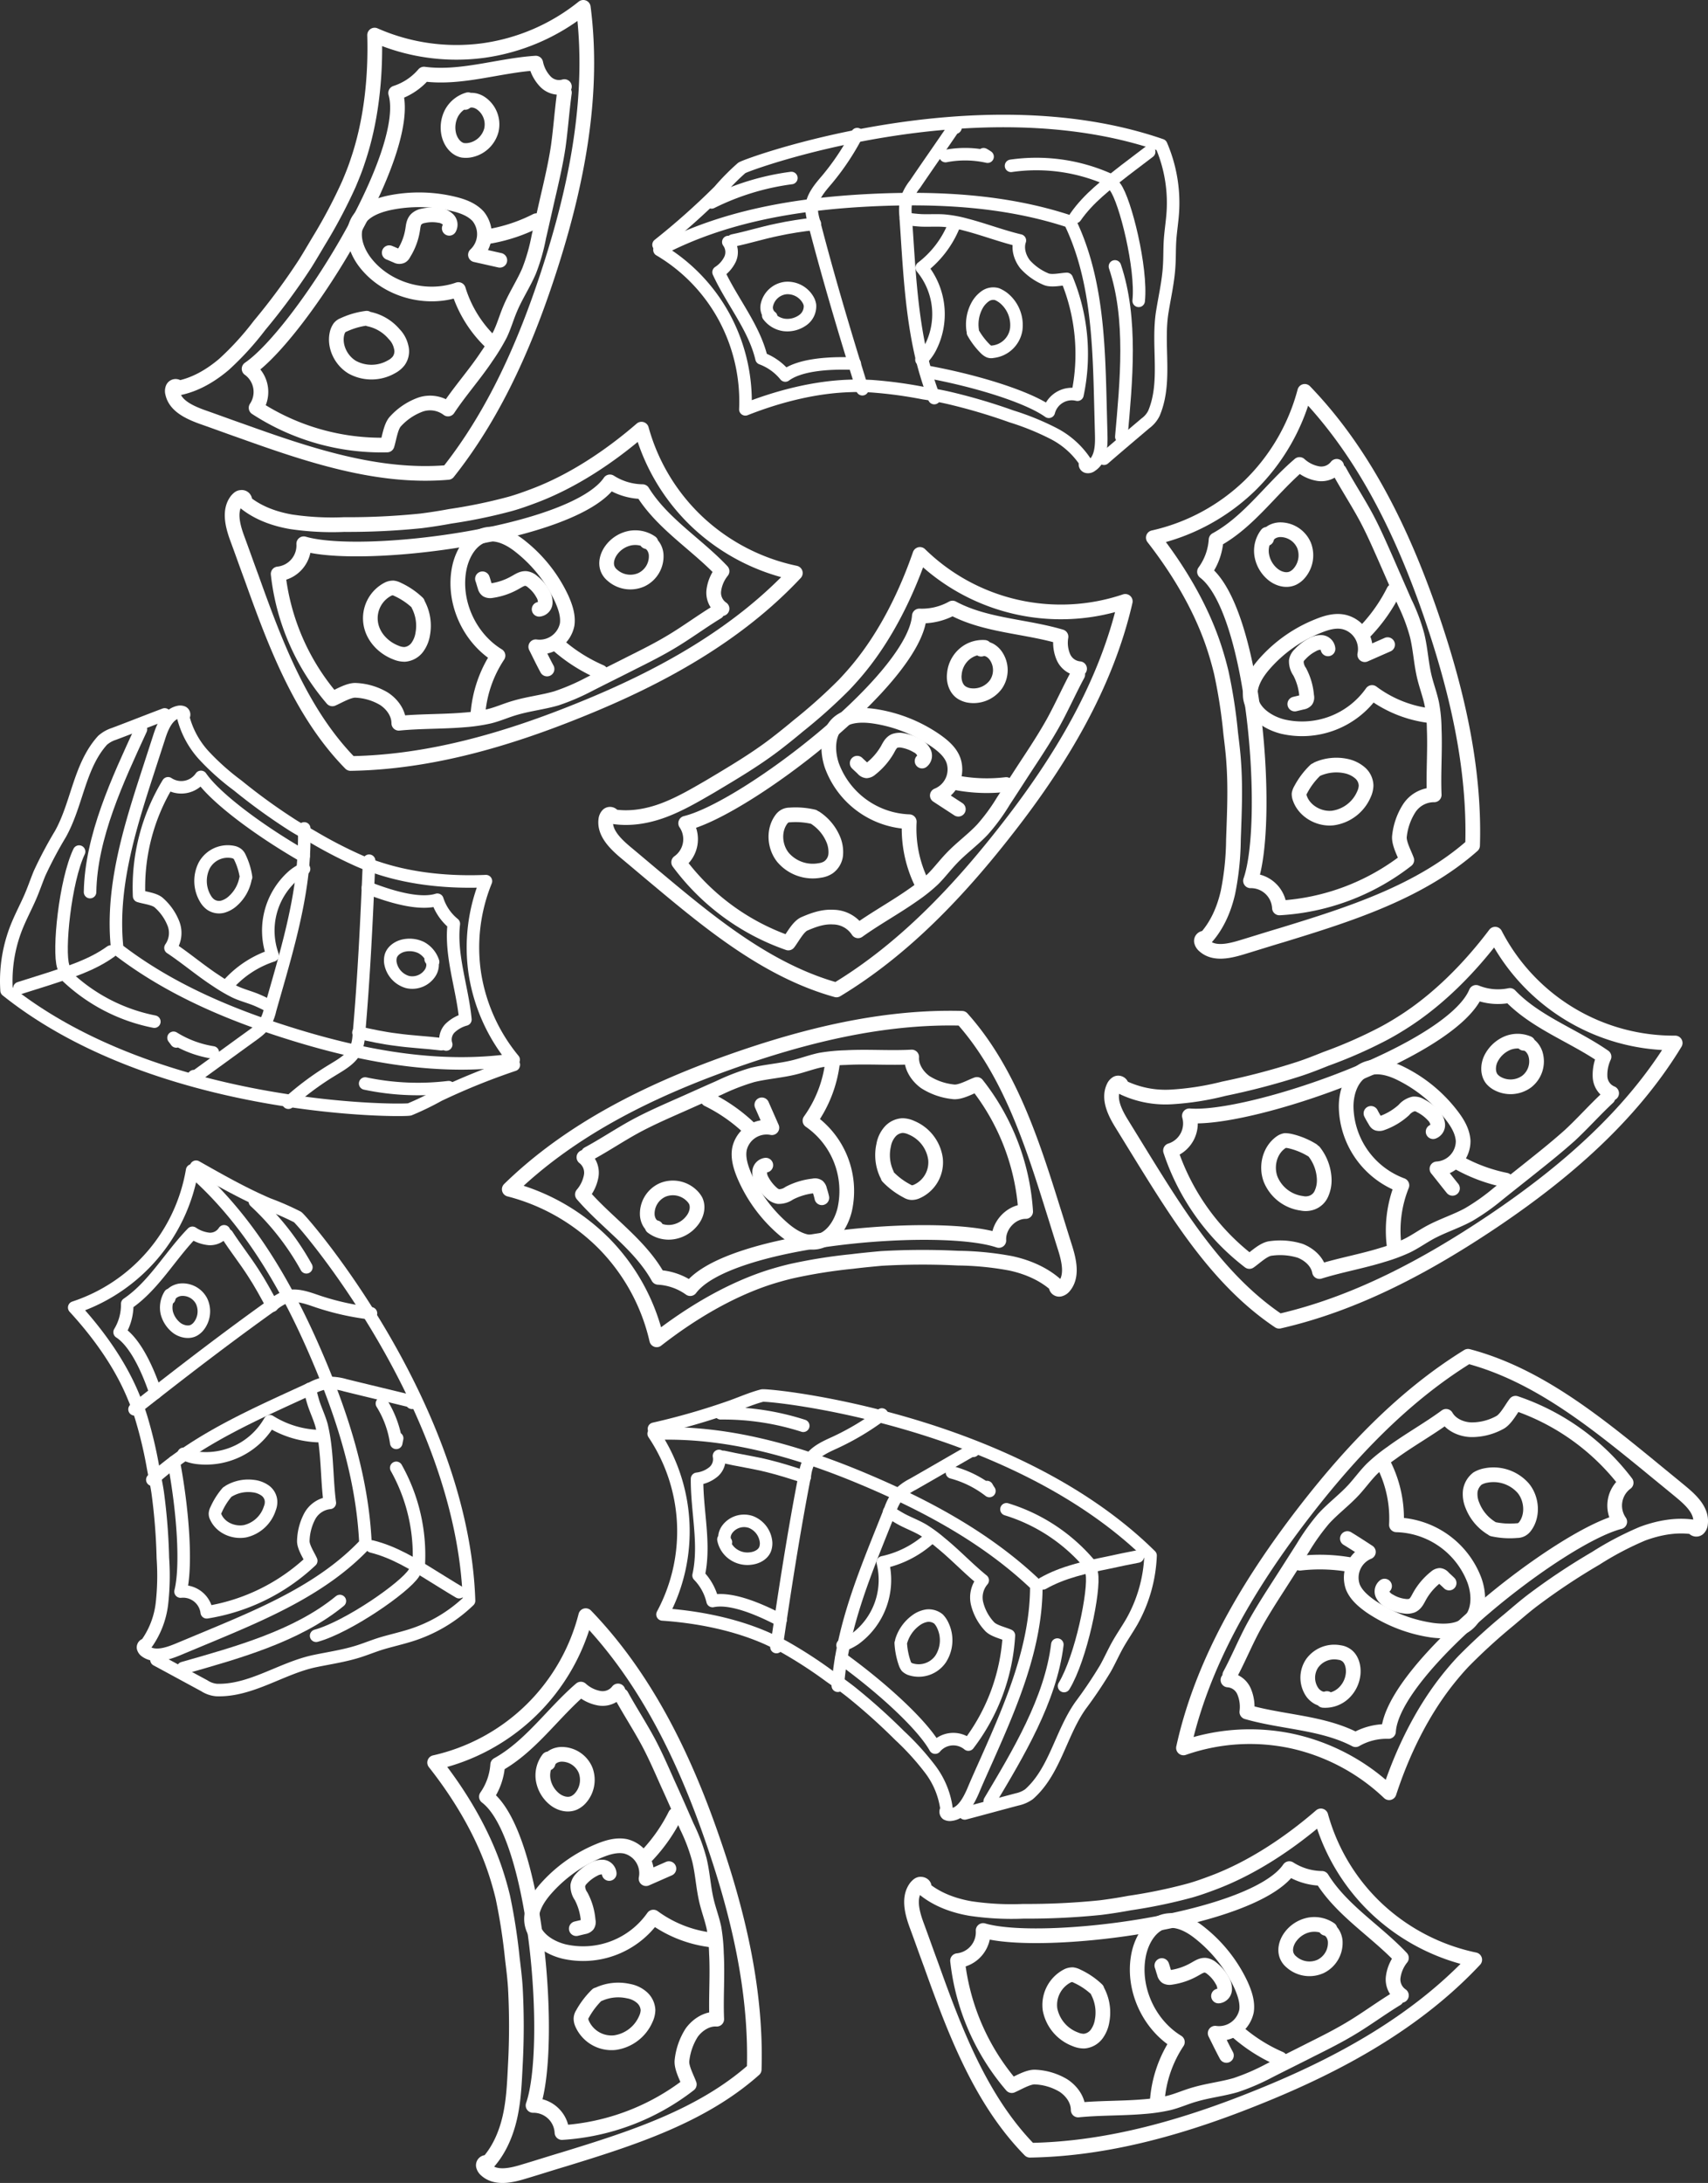 <svg xmlns="http://www.w3.org/2000/svg" viewBox="0 0 560.63 716.25"><rect x="0" y="0" width="560.63" height="716.25" fill="#333333" stroke="none"/><defs><style>.cls-1,.cls-2{fill:none;stroke:#fff;stroke-linecap:round;stroke-linejoin:round;}.cls-1{stroke-width:4.82px;}.cls-2{stroke-width:4.11px;}</style></defs><title>Asset 1</title><g id="Layer_2" data-name="Layer 2"><g id="Capa_3" data-name="Capa 3"><g id="_Group_" data-name="&lt;Group&gt;"><path id="_Path_" data-name="&lt;Path&gt;" class="cls-1" d="M200.56,267.81c5.7,1.1,11.7.1,17.1-1.9s10.5-5,15.5-7.9c7.2-4.3,14.5-8.6,21.2-13.7,2.6-2,5.1-4,7.6-6.1a175.35,175.35,0,0,0,15.1-13.5c1.8-1.9,3.5-3.8,5.2-5.9,8.7-10.7,15.2-23.9,19.7-36.9a66.15,66.15,0,0,0,67.4,15.4c-6.3,27.4-21.1,52-38.4,74.2-16,20.6-34.2,39.9-56.4,53.3-22.3-6.2-41-21.5-58.8-36.4-3.5-2.9-7-5.9-10.5-8.8-3.3-2.8-7-6.4-6.4-10.7a2.63,2.63,0,0,1,.7-1.5,1,1,0,0,1,1.5.2"/><path id="_Path_2" data-name="&lt;Path&gt;" class="cls-1" d="M354.36,219.41a6.4,6.4,0,0,1-5.3-3.8,11.89,11.89,0,0,1-.8-6.7c-11.8-3.5-24.8-3.6-35.6-9.4a20.69,20.69,0,0,1-10.9,2.6c-1.5,20.7-57,63.2-76.7,68a9.27,9.27,0,0,1-2.3,12.8,75.7,75.7,0,0,0,36,26.5c1.4-1.8,3.2-5.4,5.3-6.3,3-1.3,6.1-2.4,9.4-2.2a9.88,9.88,0,0,1,8.2,4.5c5.7-4.1,12.3-7.7,18.1-11.8a52.9,52.9,0,0,0,6.5-5.2c2.1-2.1,3.9-4.5,6-6.7,3.2-3.4,7-6.1,10.2-9.5a63.05,63.05,0,0,0,6.9-9.4c2.9-4.4,5.7-8.8,8.6-13.2,2.7-4.1,5.4-8.3,7.8-12.6,2.8-5.1,5.2-10.5,8-15.7"/><path id="_Path_3" data-name="&lt;Path&gt;" class="cls-1" d="M267,268a25.72,25.72,0,0,0-7.8-.6,3.17,3.17,0,0,0-1.6.4,3.46,3.46,0,0,0-1.1,1c-2.7,3.6-2.3,9,.5,12.5a12.84,12.84,0,0,0,12.1,4.3,6.72,6.72,0,0,0,2.8-1,5.81,5.81,0,0,0,2.4-4,10.72,10.72,0,0,0-.6-4.7,15.76,15.76,0,0,0-6-7.5"/><path id="_Path_4" data-name="&lt;Path&gt;" class="cls-1" d="M323.16,212.41a9.17,9.17,0,0,0-6.7,2.3,9.65,9.65,0,0,0-3.2,6.4c-.3,2.3.5,5,2.5,6.2a7,7,0,0,0,2,.8,9.11,9.11,0,0,0,9.1-3.5,8.26,8.26,0,0,0-.1-9.6c-1.1-1.5-3-2.6-4.7-2"/><path id="_Path_5" data-name="&lt;Path&gt;" class="cls-1" d="M302.46,289.61a40.6,40.6,0,0,1-4-20,28.12,28.12,0,0,1-25.4-18.4c-1.6-4.7-1.6-10.7,2.1-14,3.1-2.7,7.7-2.8,11.8-2.2a48,48,0,0,1,20.2,8c2.4,1.7,4.8,3.7,5.8,6.5a9.22,9.22,0,0,1-5.3,11.5l6.9,4.5"/><path id="_Path_6" data-name="&lt;Path&gt;" class="cls-1" d="M281.36,250.41c.6.6,1.3,1.2,1.9,1.8a1.85,1.85,0,0,0,1.2.7,2.23,2.23,0,0,0,1.3-.6,22.13,22.13,0,0,0,5.5-6.3c.6-1.1,1.2-2.4,2.4-2.9a4.83,4.83,0,0,1,2.4-.2,14.25,14.25,0,0,1,5,1.8,4.7,4.7,0,0,1,2.2,2.2,2.27,2.27,0,0,1-.6,2.8"/><path id="_Path_7" data-name="&lt;Path&gt;" class="cls-1" d="M314.26,256.91a53.71,53.71,0,0,0,16,.5"/></g><g id="_Group_2" data-name="&lt;Group&gt;"><path id="_Path_8" data-name="&lt;Path&gt;" class="cls-1" d="M58.06,127.41c5.7-1,10.9-4,15.4-7.8a94.52,94.52,0,0,0,11.7-12.8,212.56,212.56,0,0,0,15-20.3c1.7-2.7,3.3-5.5,5-8.3a169.26,169.26,0,0,0,9.4-17.9c1-2.4,2-4.8,2.8-7.3,4.5-13.1,6-27.7,5.6-41.5a66.57,66.57,0,0,0,35.5,5.1,67,67,0,0,0,33-14.2c3.6,27.8-1.7,56.1-10.1,82.9-7.8,24.8-18.1,49.3-34.3,69.7-23.1,2-46-5.8-67.8-13.6-4.3-1.5-8.6-3.1-12.9-4.6-4.1-1.5-8.8-3.6-9.7-7.8a2.46,2.46,0,0,1,.1-1.7,1,1,0,0,1,1.4-.4"/><path id="_Path_9" data-name="&lt;Path&gt;" class="cls-1" d="M185.26,28.41a6.2,6.2,0,0,1-6.3-1.7,12.37,12.37,0,0,1-3.1-6c-12.3.8-24.5,5.2-36.7,3.6a20.41,20.41,0,0,1-9.3,6.2c5.8,19.9-31.4,79.1-48.1,90.5a9.35,9.35,0,0,1,2.3,12.8,75.27,75.27,0,0,0,43,12.2c.7-2.2,1.2-6.2,2.8-7.8a20.65,20.65,0,0,1,8-5.4,9.74,9.74,0,0,1,9.2,1.4c3.9-5.9,8.9-11.5,12.8-17.4a63.83,63.83,0,0,0,4.3-7.1c1.3-2.7,2.1-5.6,3.3-8.4,1.8-4.3,4.4-8.2,6.2-12.4a62.26,62.26,0,0,0,3.2-11.2c1.2-5.1,2.3-10.2,3.5-15.3,1.1-4.8,2.2-9.7,2.9-14.5.8-5.8,1.2-11.7,2-17.5"/><path id="_Path_10" data-name="&lt;Path&gt;" class="cls-1" d="M120.36,104.41a25.48,25.48,0,0,0-7.6,2.2,3,3,0,0,0-1.3.9,6.11,6.11,0,0,0-.7,1.4c-1.3,4.3,1,9.3,4.9,11.6a13.17,13.17,0,0,0,12.9-.2,7.1,7.1,0,0,0,2.3-1.9,5.35,5.35,0,0,0,.8-4.6,8.72,8.72,0,0,0-2.3-4.2,14.82,14.82,0,0,0-8.2-4.9"/><path id="_Path_11" data-name="&lt;Path&gt;" class="cls-1" d="M153.66,32.71a9.12,9.12,0,0,0-5.5,4.5,10.26,10.26,0,0,0-.8,7.1c.6,2.3,2.2,4.5,4.5,5a7.39,7.39,0,0,0,2.1,0,9,9,0,0,0,7.3-6.5,8.44,8.44,0,0,0-3.5-9c-1.5-1-3.7-1.4-5.1-.2"/><path id="_Path_12" data-name="&lt;Path&gt;" class="cls-1" d="M161.16,112.31A40.08,40.08,0,0,1,150.46,95c-10.5,3.7-23.2.2-30.2-8.4-3.2-3.9-5.2-9.4-2.9-13.8,1.9-3.6,6.2-5.3,10.2-6.2a48.21,48.21,0,0,1,21.7.4c2.8.7,5.7,1.8,7.7,4a9.28,9.28,0,0,1-.9,12.6l8,1.8"/><path id="_Path_13" data-name="&lt;Path&gt;" class="cls-1" d="M127.76,82.91c.8.3,1.6.7,2.4,1a1.7,1.7,0,0,0,1.4.2c.5-.1.8-.6,1-1a20.54,20.54,0,0,0,2.9-7.8c.2-1.3.3-2.6,1.3-3.5a4.44,4.44,0,0,1,2.2-1,13.48,13.48,0,0,1,5.3-.1,4.86,4.86,0,0,1,2.8,1.3,2.42,2.42,0,0,1,.4,2.9"/><path id="_Path_14" data-name="&lt;Path&gt;" class="cls-1" d="M160.86,77.51a54.49,54.49,0,0,0,15.2-5.1"/></g><g id="_Group_3" data-name="&lt;Group&gt;"><path id="_Path_15" data-name="&lt;Path&gt;" class="cls-1" d="M347.16,422.11c-4.2-4-9.8-6.4-15.4-7.6a99.45,99.45,0,0,0-17.3-1.7,235.37,235.37,0,0,0-25.2.1c-3.2.3-6.4.6-9.6,1a169.86,169.86,0,0,0-20,3.2q-3.75.9-7.5,2.1c-13.1,4.3-25.7,11.9-36.6,20.4a66.06,66.06,0,0,0-17.2-31.5,67.57,67.57,0,0,0-31.2-17.9c20.1-19.6,45.9-32.3,72.3-41.7,24.5-8.7,50.3-15.1,76.3-14.4,15.4,17.2,22.9,40.3,29.8,62.4,1.4,4.4,2.7,8.7,4.1,13.1,1.3,4.2,2.4,9.2-.4,12.5a2.63,2.63,0,0,1-1.4.9,1,1,0,0,1-1.2-.9"/><path id="_Path_16" data-name="&lt;Path&gt;" class="cls-1" d="M191.66,379.71a6.39,6.39,0,0,1,2.4,6.1,12.81,12.81,0,0,1-2.9,6.1c8,9.3,18.9,16.4,24.9,27.2a19.89,19.89,0,0,1,10.5,3.7c12.4-16.6,82.1-22.3,101.3-15.8-.3-4.8,4-9.5,8.8-9.5a74.92,74.92,0,0,0-16-41.7c-2.2.8-5.6,2.8-7.9,2.4a21.14,21.14,0,0,1-9.1-3.2c-2.6-1.9-4.6-5-4.4-8.2-7.1.4-14.5-.2-21.6.2a58.28,58.28,0,0,0-8.3.8c-2.9.6-5.8,1.7-8.7,2.4-4.5,1.1-9.2,1.4-13.7,2.5a72.11,72.11,0,0,0-10.9,4.2c-4.8,2.1-9.6,4.3-14.4,6.4-4.5,2-9,4-13.4,6.4-5.1,2.8-10,6.1-15.2,8.9"/><path id="_Path_17" data-name="&lt;Path&gt;" class="cls-1" d="M291.46,386.11a24.11,24.11,0,0,0,6.3,4.7,3,3,0,0,0,1.5.5,4,4,0,0,0,1.5-.3,10.47,10.47,0,0,0,6.3-10.8,13,13,0,0,0-7.9-10.2,7.27,7.27,0,0,0-2.9-.7,5.91,5.91,0,0,0-4.2,2.1,9,9,0,0,0-2,4.3,14.75,14.75,0,0,0,1,9.5"/><path id="_Path_18" data-name="&lt;Path&gt;" class="cls-1" d="M214.06,402.51a8.94,8.94,0,0,0,6.9,1.7,9.89,9.89,0,0,0,6.1-3.6c1.5-1.8,2.3-4.4,1.3-6.6a7,7,0,0,0-1.3-1.7,8.82,8.82,0,0,0-9.5-1.9,8.53,8.53,0,0,0-5.1,8.2c.1,1.8,1.1,3.8,2.9,4.2"/><path id="_Path_19" data-name="&lt;Path&gt;" class="cls-1" d="M273.26,348.71a41.19,41.19,0,0,1-7.4,19,28.06,28.06,0,0,1,11.4,29.2c-1.2,4.9-4.4,9.8-9.3,10.6-4.1.6-8-1.8-11.1-4.5a48.18,48.18,0,0,1-12.7-17.6c-1.1-2.7-2-5.7-1.4-8.6a9.11,9.11,0,0,1,10.6-6.8l-3.3-7.5"/><path id="_Path_20" data-name="&lt;Path&gt;" class="cls-1" d="M269.76,393a23.35,23.35,0,0,0-.7-2.5,2,2,0,0,0-.6-1.2,1.7,1.7,0,0,0-1.4-.2,22.47,22.47,0,0,0-8,2.4,5.89,5.89,0,0,1-3.6,1.1,4.27,4.27,0,0,1-2.1-1.1,15,15,0,0,1-3.3-4.2,5.32,5.32,0,0,1-.7-3,2.33,2.33,0,0,1,2-2"/><path id="_Path_21" data-name="&lt;Path&gt;" class="cls-1" d="M245.56,369.81a54.49,54.49,0,0,0-13.2-9.1"/></g><g id="_Group_4" data-name="&lt;Group&gt;"><path id="_Path_22" data-name="&lt;Path&gt;" class="cls-1" d="M159.66,710.11c4-4.2,6.4-9.7,7.7-15.4s1.5-11.5,1.8-17.3a235.37,235.37,0,0,0,0-25.2c-.2-3.2-.6-6.4-1-9.7a193.24,193.24,0,0,0-3.1-20q-.9-3.75-2.1-7.5c-4.2-13.2-11.7-25.8-20.3-36.7a66.15,66.15,0,0,0,49.6-48.2c19.5,20.2,32.1,46,41.3,72.5,8.6,24.6,14.8,50.4,14,76.4-17.3,15.4-40.4,22.7-62.5,29.5-4.4,1.3-8.7,2.7-13.1,4-4.2,1.3-9.2,2.4-12.4-.5a2.63,2.63,0,0,1-.9-1.4.93.93,0,0,1,1-1.1"/><path id="_Path_23" data-name="&lt;Path&gt;" class="cls-1" d="M202.86,554.81a6.39,6.39,0,0,1-6.1,2.4,12.11,12.11,0,0,1-6.1-3c-9.3,8-16.5,18.8-27.3,24.8a20.78,20.78,0,0,1-3.7,10.5c16.6,12.5,22,82.2,15.3,101.3a9.37,9.37,0,0,1,9.5,8.9,75.74,75.74,0,0,0,41.8-15.8c-.8-2.2-2.7-5.6-2.4-7.9a21.14,21.14,0,0,1,3.2-9.1c1.9-2.6,5-4.6,8.2-4.4-.3-7.1.3-14.5-.1-21.6a58.28,58.28,0,0,0-.8-8.3c-.6-2.9-1.7-5.8-2.4-8.7-1.1-4.5-1.3-9.2-2.4-13.7a59.56,59.56,0,0,0-4.1-10.9c-2.1-4.8-4.2-9.6-6.4-14.4-2-4.5-4-9.1-6.3-13.4-2.8-5.2-6-10.1-8.8-15.2"/><path id="_Path_24" data-name="&lt;Path&gt;" class="cls-1" d="M196,654.51a26.94,26.94,0,0,0-4.8,6.3,3,3,0,0,0-.5,1.5,4,4,0,0,0,.3,1.5,10.55,10.55,0,0,0,10.8,6.4,13.06,13.06,0,0,0,10.2-7.8,7.27,7.27,0,0,0,.7-2.9,5.91,5.91,0,0,0-2.1-4.2,9,9,0,0,0-4.3-2,15.41,15.41,0,0,0-9.5.9"/><path id="_Path_25" data-name="&lt;Path&gt;" class="cls-1" d="M180,577.11a8.94,8.94,0,0,0-1.7,6.9,10.4,10.4,0,0,0,3.6,6.2c1.8,1.5,4.4,2.3,6.6,1.3a6.57,6.57,0,0,0,1.7-1.2,9,9,0,0,0,2-9.5,8.48,8.48,0,0,0-8.1-5.2c-1.8.1-3.8,1.1-4.2,2.9"/><path id="_Path_26" data-name="&lt;Path&gt;" class="cls-1" d="M233.46,636.51a40.28,40.28,0,0,1-19-7.5,28.16,28.16,0,0,1-29.3,11.3c-4.9-1.2-9.8-4.4-10.6-9.4-.6-4.1,1.8-8,4.5-11.1a47.47,47.47,0,0,1,17.7-12.6c2.7-1.1,5.7-2,8.6-1.4a9.09,9.09,0,0,1,6.7,10.6l7.5-3.3"/><path id="_Path_27" data-name="&lt;Path&gt;" class="cls-1" d="M189.16,632.81l2.5-.6a2,2,0,0,0,1.2-.6,1.7,1.7,0,0,0,.2-1.4,20.47,20.47,0,0,0-2.3-8,5.89,5.89,0,0,1-1.1-3.6,4.27,4.27,0,0,1,1.1-2.1,14.64,14.64,0,0,1,4.2-3.2,5.32,5.32,0,0,1,3-.7,2.34,2.34,0,0,1,2,2.1"/><path id="_Path_28" data-name="&lt;Path&gt;" class="cls-1" d="M212.46,608.71a54.87,54.87,0,0,0,9.2-13.2"/></g><g id="_Group_5" data-name="&lt;Group&gt;"><path id="_Path_29" data-name="&lt;Path&gt;" class="cls-1" d="M556.26,501.11c-5.7-1-11.7.1-17.1,2.1a102.88,102.88,0,0,0-15.4,8.1,212.85,212.85,0,0,0-21,14c-2.6,2-5,4.1-7.5,6.2a192.18,192.18,0,0,0-14.9,13.6c-1.8,1.9-3.5,3.9-5.1,5.9-8.6,10.8-15,24-19.3,37.2a67.11,67.11,0,0,0-31.7-16.9,66.09,66.09,0,0,0-35.8,2.2c6-27.4,20.6-52.2,37.5-74.6,15.7-20.7,33.7-40.2,55.9-53.9,22.4,5.9,41.3,21.1,59.2,35.7,3.5,2.9,7.1,5.8,10.6,8.7s7.1,6.3,6.5,10.6a2.36,2.36,0,0,1-.7,1.5,1,1,0,0,1-1.5-.2"/><path id="_Path_30" data-name="&lt;Path&gt;" class="cls-1" d="M403.06,551.21a6.21,6.21,0,0,1,5.3,3.8,12.89,12.89,0,0,1,.9,6.7c11.8,3.4,24.8,3.4,35.7,9.1a20.42,20.42,0,0,1,10.8-2.7c1.3-20.7,56.3-63.8,75.9-68.8a9.32,9.32,0,0,1,2.1-12.8,76.21,76.21,0,0,0-36.3-26.1c-1.4,1.8-3.2,5.4-5.3,6.4a19.13,19.13,0,0,1-9.3,2.3c-3.2-.1-6.6-1.6-8.2-4.4-5.7,4.2-12.2,7.8-17.9,12a53.79,53.79,0,0,0-6.4,5.2c-2.1,2.1-3.9,4.6-5.9,6.8-3.1,3.4-6.9,6.2-10,9.6a71.28,71.28,0,0,0-6.8,9.5c-2.8,4.4-5.6,8.8-8.5,13.3-2.7,4.2-5.3,8.3-7.7,12.7-2.8,5.2-5,10.6-7.8,15.8"/><path id="_Path_31" data-name="&lt;Path&gt;" class="cls-1" d="M490,501.71a26.11,26.11,0,0,0,7.9.5,3.17,3.17,0,0,0,1.6-.4,3.46,3.46,0,0,0,1.1-1c2.7-3.6,2.2-9.1-.6-12.5a13,13,0,0,0-12.2-4.2,8.49,8.49,0,0,0-2.8,1,6.41,6.41,0,0,0-2.4,4.1,9.49,9.49,0,0,0,.7,4.7,15.26,15.26,0,0,0,6.1,7.4"/><path id="_Path_32" data-name="&lt;Path&gt;" class="cls-1" d="M434.36,557.91a8.85,8.85,0,0,0,6.7-2.4,10,10,0,0,0,3.1-6.4c.2-2.3-.5-5-2.5-6.2a4.79,4.79,0,0,0-2-.7,8.94,8.94,0,0,0-9,3.6,8.43,8.43,0,0,0,.2,9.6c1.1,1.4,3,2.5,4.7,1.9"/><path id="_Path_33" data-name="&lt;Path&gt;" class="cls-1" d="M454.16,480.41a39.3,39.3,0,0,1,4.2,19.9,28.16,28.16,0,0,1,25.6,18.2c1.7,4.7,1.7,10.6-2,14-3,2.8-7.6,2.9-11.7,2.4a48.56,48.56,0,0,1-20.3-7.8c-2.4-1.7-4.8-3.7-5.9-6.4a9.12,9.12,0,0,1,5.1-11.5c-2.3-1.5-4.6-3-6.9-4.4"/><path id="_Path_34" data-name="&lt;Path&gt;" class="cls-1" d="M475.66,519.41c-.6-.6-1.3-1.2-1.9-1.8a1.85,1.85,0,0,0-1.2-.7,2.23,2.23,0,0,0-1.3.6,20.94,20.94,0,0,0-5.4,6.4c-.6,1.1-1.2,2.4-2.4,2.9a4.83,4.83,0,0,1-2.4.2,12.39,12.39,0,0,1-5-1.7,5,5,0,0,1-2.2-2.1,2.27,2.27,0,0,1,.6-2.8"/><path id="_Path_35" data-name="&lt;Path&gt;" class="cls-1" d="M442.66,513.31a57.22,57.22,0,0,0-16-.4"/></g><g id="_Group_6" data-name="&lt;Group&gt;"><path id="_Path_36" data-name="&lt;Path&gt;" class="cls-1" d="M367.76,356.41a32.45,32.45,0,0,0,16.8,3.5,91.88,91.88,0,0,0,17.2-2.7,230.4,230.4,0,0,0,24.4-6.4c3.1-1,6.1-2.2,9.1-3.4a152.37,152.37,0,0,0,18.5-8.1c2.3-1.2,4.5-2.5,6.7-3.9,11.7-7.4,22-17.9,30.3-28.9a65.95,65.95,0,0,0,59.1,35.7c-14.6,24-36.4,42.7-59.7,58.4-21.6,14.5-44.9,27.1-70.3,32.9-19.3-12.9-32.2-33.3-44.4-53l-7.2-11.7c-2.3-3.7-4.6-8.3-2.7-12.2a2.58,2.58,0,0,1,1.1-1.2,1.11,1.11,0,0,1,1.4.6"/><path id="_Path_37" data-name="&lt;Path&gt;" class="cls-1" d="M529,358.71a6.14,6.14,0,0,1-3.8-5.3,14.1,14.1,0,0,1,1.3-6.7c-10.1-7-22.4-11.2-30.9-20.1a19.16,19.16,0,0,1-11.1-1c-7.9,19.2-74,42.1-94.1,40.5a9.31,9.31,0,0,1-6.2,11.4,75.91,75.91,0,0,0,25.9,36.4c1.9-1.3,4.7-4.1,7.1-4.3a22.17,22.17,0,0,1,9.6.8c3,1.2,5.7,3.6,6.3,6.8,6.7-2.1,14.1-3.4,20.8-5.5a56.41,56.41,0,0,0,7.8-2.9c2.7-1.3,5.2-3.1,7.8-4.5,4.1-2.2,8.6-3.6,12.6-5.8a70.6,70.6,0,0,0,9.5-6.7c4.1-3.3,8.2-6.5,12.3-9.8,3.9-3.1,7.7-6.2,11.4-9.5,4.3-4,8.2-8.4,12.5-12.4"/><path id="_Path_38" data-name="&lt;Path&gt;" class="cls-1" d="M430.76,377.41a24.47,24.47,0,0,0-7.3-3,8.75,8.75,0,0,0-1.6-.2,3.51,3.51,0,0,0-1.4.6c-3.7,2.6-5,7.8-3.4,12.1a12.87,12.87,0,0,0,10.2,7.9,6.1,6.1,0,0,0,3-.1,5.4,5.4,0,0,0,3.5-3.1,10.66,10.66,0,0,0,.9-4.7,15.51,15.51,0,0,0-3.3-9"/><path id="_Path_39" data-name="&lt;Path&gt;" class="cls-1" d="M501.56,342.31a8.78,8.78,0,0,0-7.1.1,10.76,10.76,0,0,0-5.1,5c-1,2.1-1.1,4.9.4,6.7a6.53,6.53,0,0,0,1.6,1.3,9,9,0,0,0,9.7-.5,8.37,8.37,0,0,0,2.9-9.2c-.6-1.7-2-3.4-3.8-3.4"/><path id="_Path_40" data-name="&lt;Path&gt;" class="cls-1" d="M457.66,409.11a39.73,39.73,0,0,1,2.5-20.2,28,28,0,0,1-18.3-25.5c-.1-5,1.8-10.6,6.4-12.6,3.8-1.6,8.2-.3,11.9,1.6a47.56,47.56,0,0,1,16.6,13.9c1.8,2.4,3.3,5,3.5,8a9.13,9.13,0,0,1-8.6,9.2c1.7,2.1,3.4,4.3,5.1,6.4"/><path id="_Path_41" data-name="&lt;Path&gt;" class="cls-1" d="M450,365.31c.4.8.8,1.5,1.3,2.3.2.4.5.9.9,1a2.25,2.25,0,0,0,1.4-.1,21.23,21.23,0,0,0,7.2-4.3,6,6,0,0,1,3.2-2,3.79,3.79,0,0,1,2.3.6,14.64,14.64,0,0,1,4.2,3.2,5,5,0,0,1,1.4,2.8,2.34,2.34,0,0,1-1.5,2.5"/><path id="_Path_42" data-name="&lt;Path&gt;" class="cls-1" d="M479.16,381.71a53.61,53.61,0,0,0,15.1,5.5"/></g><g id="_Group_7" data-name="&lt;Group&gt;"><path id="_Path_43" data-name="&lt;Path&gt;" class="cls-1" d="M395.36,308.21c4-4.2,6.4-9.7,7.7-15.4a91.51,91.51,0,0,0,1.8-17.3c.3-8.4.7-16.8.1-25.2-.2-3.2-.6-6.4-1-9.7a169.58,169.58,0,0,0-3.1-20q-.9-3.75-2.1-7.5c-4.2-13.2-11.7-25.8-20.2-36.7a66.49,66.49,0,0,0,31.6-17,67.3,67.3,0,0,0,18.1-31c19.5,20.2,32,46.1,41.2,72.6,8.5,24.6,14.7,50.4,13.9,76.4-17.3,15.3-40.4,22.6-62.6,29.4-4.4,1.3-8.8,2.7-13.1,4s-9.2,2.4-12.4-.5a2.63,2.63,0,0,1-.9-1.4.93.93,0,0,1,1-1.1"/><path id="_Path_44" data-name="&lt;Path&gt;" class="cls-1" d="M438.76,153a6.39,6.39,0,0,1-6.1,2.4,12.11,12.11,0,0,1-6.1-3c-9.4,8-16.6,18.8-27.4,24.7a20,20,0,0,1-3.8,10.5c16.6,12.6,21.8,82.3,15.1,101.4a9.37,9.37,0,0,1,9.5,8.9,74.87,74.87,0,0,0,41.8-15.7c-.8-2.2-2.7-5.6-2.4-7.9a21.14,21.14,0,0,1,3.2-9.1,9.7,9.7,0,0,1,8.2-4.4c-.3-7.1.3-14.5,0-21.6a46.66,46.66,0,0,0-.8-8.3c-.6-2.9-1.7-5.8-2.4-8.7-1.1-4.5-1.3-9.2-2.4-13.7a59.56,59.56,0,0,0-4.1-10.9l-6.3-14.4c-2-4.5-4-9.1-6.3-13.4-2.8-5.2-6-10.1-8.8-15.2"/><path id="_Path_45" data-name="&lt;Path&gt;" class="cls-1" d="M431.76,252.71A25,25,0,0,0,427,259a4.71,4.71,0,0,0-.6,1.5,4,4,0,0,0,.3,1.5c1.5,4.2,6.3,6.9,10.8,6.4a13.06,13.06,0,0,0,10.2-7.8,7.27,7.27,0,0,0,.7-2.9,5.73,5.73,0,0,0-2.1-4.2,10.18,10.18,0,0,0-4.3-2.1,15.41,15.41,0,0,0-9.5.9"/><path id="_Path_46" data-name="&lt;Path&gt;" class="cls-1" d="M415.86,175.31a8.94,8.94,0,0,0-1.7,6.9,10.4,10.4,0,0,0,3.6,6.2c1.8,1.5,4.4,2.3,6.6,1.3a6.57,6.57,0,0,0,1.7-1.2,9,9,0,0,0,2-9.5,8.48,8.48,0,0,0-8.1-5.2c-1.8.1-3.8,1.1-4.2,2.9"/><path id="_Path_47" data-name="&lt;Path&gt;" class="cls-1" d="M469.26,234.81a39.67,39.67,0,0,1-18.9-7.6,28.1,28.1,0,0,1-29.3,11.2c-4.8-1.2-9.8-4.5-10.6-9.4-.6-4.1,1.8-8,4.5-11.1a46.13,46.13,0,0,1,17.7-12.5c2.7-1.1,5.7-2,8.6-1.3a9.14,9.14,0,0,1,6.7,10.7l7.5-3.3"/><path id="_Path_48" data-name="&lt;Path&gt;" class="cls-1" d="M425,231l2.5-.6a2,2,0,0,0,1.2-.6,1.7,1.7,0,0,0,.2-1.4,20.47,20.47,0,0,0-2.3-8,5.89,5.89,0,0,1-1.1-3.6,3.75,3.75,0,0,1,1.2-2.1,14.64,14.64,0,0,1,4.2-3.2,5.32,5.32,0,0,1,3-.7,2.34,2.34,0,0,1,2,2.1"/><path id="_Path_49" data-name="&lt;Path&gt;" class="cls-1" d="M448.26,207a54.32,54.32,0,0,0,9.2-13.1"/></g><g id="_Group_8" data-name="&lt;Group&gt;"><path id="_Path_50" data-name="&lt;Path&gt;" class="cls-1" d="M79.76,164.31c4.4,3.8,10,5.9,15.8,6.9a91.89,91.89,0,0,0,17.4.9,234.93,234.93,0,0,0,25.2-1.2q4.8-.6,9.6-1.5a169.73,169.73,0,0,0,19.8-4.1c2.5-.7,5-1.6,7.4-2.5,12.9-4.8,25.2-13,35.6-22a66,66,0,0,0,18.6,30.7,67.07,67.07,0,0,0,31.9,16.5c-19.2,20.5-44.4,34.3-70.4,44.8-24.1,9.8-49.6,17.3-75.6,17.7-16.2-16.5-24.7-39.2-32.5-61-1.6-4.3-3.1-8.6-4.7-12.9-1.5-4.1-2.8-9.1-.1-12.5.4-.4.8-.9,1.4-.9a1,1,0,0,1,1.2.9"/><path id="_Path_51" data-name="&lt;Path&gt;" class="cls-1" d="M237,199.71a6.33,6.33,0,0,1-2.7-6,12.66,12.66,0,0,1,2.7-6.3c-8.4-8.9-19.6-15.6-26.1-26.1a20.3,20.3,0,0,1-10.7-3.2c-11.7,17.2-81,26-100.5,20.3a9.39,9.39,0,0,1-8.4,9.9,75.62,75.62,0,0,0,17.8,41c2.1-.9,5.5-3,7.8-2.8a19.8,19.8,0,0,1,9.2,2.8c2.7,1.8,4.8,4.7,4.8,8,7-.7,14.5-.5,21.5-1.1a55.88,55.88,0,0,0,8.2-1.2c2.9-.7,5.7-2,8.6-2.8,4.4-1.3,9.1-1.8,13.5-3.1a71.87,71.87,0,0,0,10.7-4.6c4.7-2.4,9.4-4.7,14.1-7.1,4.4-2.2,8.8-4.4,13.1-7,5-3,9.7-6.5,14.8-9.6"/><path id="_Path_52" data-name="&lt;Path&gt;" class="cls-1" d="M137.06,197.81a24,24,0,0,0-6.5-4.4,4.42,4.42,0,0,0-1.5-.5,4,4,0,0,0-1.5.3,10.74,10.74,0,0,0-5.9,11.1c.6,4.5,4.1,8.2,8.3,9.8a7.17,7.17,0,0,0,2.9.6,5.75,5.75,0,0,0,4.1-2.3,10,10,0,0,0,1.8-4.4,14.89,14.89,0,0,0-1.4-9.5"/><path id="_Path_53" data-name="&lt;Path&gt;" class="cls-1" d="M213.66,178a9.11,9.11,0,0,0-7-1.4,10.09,10.09,0,0,0-6,3.9c-1.4,1.9-2.1,4.5-1,6.6a5.09,5.09,0,0,0,1.3,1.6,8.9,8.9,0,0,0,9.6,1.5,8.5,8.5,0,0,0,4.8-8.4c-.2-1.8-1.3-3.7-3.1-4.1"/><path id="_Path_54" data-name="&lt;Path&gt;" class="cls-1" d="M156.86,234.41a40.16,40.16,0,0,1,6.6-19.3c-9.5-5.8-14.9-17.8-12.7-28.7,1-4.9,4-10,8.9-11,4-.8,8.1,1.4,11.3,4a47.36,47.36,0,0,1,13.4,17c1.2,2.7,2.2,5.6,1.8,8.5a9.22,9.22,0,0,1-10.3,7.3c1.2,2.4,2.4,4.9,3.7,7.3"/><path id="_Path_55" data-name="&lt;Path&gt;" class="cls-1" d="M158.36,189.91c.3.8.5,1.7.8,2.5a1.85,1.85,0,0,0,.7,1.2,2.2,2.2,0,0,0,1.4.2,21.8,21.8,0,0,0,7.9-2.7c1.1-.6,2.2-1.4,3.5-1.3a4.12,4.12,0,0,1,2.1,1,13,13,0,0,1,3.4,4,5.21,5.21,0,0,1,.8,3,2.25,2.25,0,0,1-2,2.1"/><path id="_Path_56" data-name="&lt;Path&gt;" class="cls-1" d="M183.56,212a53.51,53.51,0,0,0,13.6,8.5"/></g><g id="_Group_9" data-name="&lt;Group&gt;"><path id="_Path_57" data-name="&lt;Path&gt;" class="cls-1" d="M302.76,619.31c4.4,3.8,10,5.9,15.8,6.9a91.89,91.89,0,0,0,17.4.9,234.93,234.93,0,0,0,25.2-1.2q4.8-.6,9.6-1.5a169.73,169.73,0,0,0,19.8-4.1c2.5-.7,5-1.6,7.4-2.5,12.9-4.8,25.2-13,35.6-22a66,66,0,0,0,18.6,30.7,67.07,67.07,0,0,0,31.9,16.5c-19.2,20.5-44.4,34.3-70.4,44.8-24.1,9.8-49.6,17.3-75.6,17.7-16.2-16.5-24.7-39.2-32.5-61-1.6-4.3-3.1-8.6-4.7-12.9-1.5-4.1-2.8-9.1-.1-12.5.4-.4.8-.9,1.4-.9s1.2.3,1.2.9"/><path id="_Path_58" data-name="&lt;Path&gt;" class="cls-1" d="M460,654.71a6.33,6.33,0,0,1-2.7-6,12.66,12.66,0,0,1,2.7-6.3c-8.4-8.9-19.6-15.6-26.1-26.1a20.3,20.3,0,0,1-10.7-3.2c-11.7,17.2-81,26-100.5,20.3a9.39,9.39,0,0,1-8.4,9.9,75.62,75.62,0,0,0,17.8,41c2.1-.9,5.5-3,7.8-2.8a19.8,19.8,0,0,1,9.2,2.8c2.7,1.8,4.8,4.7,4.8,8,7-.7,14.5-.5,21.5-1.1a55.88,55.88,0,0,0,8.2-1.2c2.9-.7,5.7-2,8.6-2.8,4.4-1.3,9.1-1.8,13.5-3.1a71.87,71.87,0,0,0,10.7-4.6c4.7-2.4,9.4-4.7,14.1-7.1,4.4-2.2,8.8-4.4,13.1-7,5-3,9.7-6.5,14.8-9.6"/><path id="_Path_59" data-name="&lt;Path&gt;" class="cls-1" d="M360.06,652.81a24,24,0,0,0-6.5-4.4,4.42,4.42,0,0,0-1.5-.5,4,4,0,0,0-1.5.3,10.74,10.74,0,0,0-5.9,11.1,13.11,13.11,0,0,0,8.3,9.8,7.17,7.17,0,0,0,2.9.6,5.75,5.75,0,0,0,4.1-2.3,10,10,0,0,0,1.8-4.4,14.89,14.89,0,0,0-1.4-9.5"/><path id="_Path_60" data-name="&lt;Path&gt;" class="cls-1" d="M436.56,633a9.11,9.11,0,0,0-7-1.4,10.09,10.09,0,0,0-6,3.9c-1.4,1.9-2.1,4.5-1,6.6a5.09,5.09,0,0,0,1.3,1.6,8.9,8.9,0,0,0,9.6,1.5,8.58,8.58,0,0,0,4.8-8.4c-.2-1.8-1.3-3.7-3.1-4.1"/><path id="_Path_61" data-name="&lt;Path&gt;" class="cls-1" d="M379.86,689.31a40.16,40.16,0,0,1,6.6-19.3c-9.5-5.8-14.9-17.8-12.7-28.7,1-4.9,4-10,8.9-11,4-.8,8.1,1.4,11.3,4a47.36,47.36,0,0,1,13.4,17c1.2,2.7,2.2,5.6,1.8,8.5a9.22,9.22,0,0,1-10.3,7.3c1.2,2.4,2.4,4.9,3.7,7.3"/><path id="_Path_62" data-name="&lt;Path&gt;" class="cls-1" d="M381.36,644.91c.3.8.5,1.7.8,2.5a1.85,1.85,0,0,0,.7,1.2,2.2,2.2,0,0,0,1.4.2,21.8,21.8,0,0,0,7.9-2.7c1.1-.6,2.2-1.4,3.5-1.3a4.12,4.12,0,0,1,2.1,1,13,13,0,0,1,3.4,4,5.21,5.21,0,0,1,.8,3,2.25,2.25,0,0,1-2,2.1"/><path id="_Path_63" data-name="&lt;Path&gt;" class="cls-1" d="M406.56,667a53.51,53.51,0,0,0,13.6,8.5"/></g><g id="_Group_10" data-name="&lt;Group&gt;"><g id="_Group_11" data-name="&lt;Group&gt;"><path id="_Path_64" data-name="&lt;Path&gt;" class="cls-2" d="M60,234.71a29.16,29.16,0,0,0,6.9,13.1,80.17,80.17,0,0,0,11.1,9.9,194.6,194.6,0,0,0,17.5,12.7c2.3,1.5,4.8,2.8,7.2,4.2a147.47,147.47,0,0,0,15.3,7.9,65.62,65.62,0,0,0,6.2,2.3c11.2,3.7,23.6,4.8,35.3,4.3a57.75,57.75,0,0,0-3.6,30.5,58.63,58.63,0,0,0,12.7,28.1c-23.5,3.4-47.5-.8-70.4-7.7-21.2-6.4-42.1-15-59.7-28.6-2.2-19.8,4-39.5,10.1-58.3l3.6-11.1c1.1-3.5,2.8-7.6,6.4-8.4a2.2,2.2,0,0,1,1.4.1.86.86,0,0,1,.3,1.2"/><path id="_Path_65" data-name="&lt;Path&gt;" class="cls-2" d="M117.66,338.81c4.1.9,8.2,1.8,12.4,2.3,4.9.7,9.9.9,14.8,1.5"/><path id="_Path_66" data-name="&lt;Path&gt;" class="cls-2" d="M99.66,280.91c-15.1-8.7-29-19.2-33.7-26a7.83,7.83,0,0,1-10.8,2.1,65.69,65.69,0,0,0-9.5,37c1.9.6,5.2.9,6.6,2.3a17.73,17.73,0,0,1,4.7,6.8,8.49,8.49,0,0,1-1,7.9c5,3.3,9.9,7.5,15,10.8a54.14,54.14,0,0,0,6.1,3.6c2.3,1.1,4.8,1.7,7.2,2.7a46.57,46.57,0,0,1,4.5,2.2"/><path id="_Path_67" data-name="&lt;Path&gt;" class="cls-2" d="M146.46,342.71a5.37,5.37,0,0,1,1.3-5.4,11.79,11.79,0,0,1,5-2.8c-1-10.5-5-21-3.8-31.4a16.77,16.77,0,0,1-5.4-7.9c-5.1,1.6-13.4-.2-22.8-3.9"/><path id="_Path_68" data-name="&lt;Path&gt;" class="cls-2" d="M80.76,287.81a22.2,22.2,0,0,0-2-6.5,2.84,2.84,0,0,0-.8-1.1,3.37,3.37,0,0,0-1.2-.6,8.79,8.79,0,0,0-9.7,4.3,11.34,11.34,0,0,0,.4,11,6.14,6.14,0,0,0,1.7,1.9,4.89,4.89,0,0,0,3.9.7,8.21,8.21,0,0,0,3.5-2,13,13,0,0,0,4-7.1"/><path id="_Path_69" data-name="&lt;Path&gt;" class="cls-2" d="M142.16,315.61a8.25,8.25,0,0,0-3.9-4.7,8.84,8.84,0,0,0-6-.6c-1.9.5-3.8,1.9-4.1,3.9a5.44,5.44,0,0,0,0,1.8,7.91,7.91,0,0,0,5.6,6.2,7,7,0,0,0,7.5-3.1c.8-1.3,1.1-3.2.1-4.4"/><path id="_Path_70" data-name="&lt;Path&gt;" class="cls-2" d="M75,322.91a33.5,33.5,0,0,1,14.5-9.4,24,24,0,0,1,6.5-26,13.6,13.6,0,0,1,3.8-2.4"/></g><path id="_Path_71" data-name="&lt;Path&gt;" class="cls-2" d="M36.36,312.21c-6.1,4.4-13.4,6.7-20.5,9-3.2,1-6.3,2-9.5,3"/><path id="_Path_72" data-name="&lt;Path&gt;" class="cls-2" d="M54.06,234.41c-5.6,2.1-11.1,4.3-16.7,6.4a10.46,10.46,0,0,0-3.7,2.1c-7.6,8.4-8.3,20.8-13.8,30.7a135,135,0,0,0-6.9,13c-1.1,2.7-2,5.4-3.2,8.1s-2.6,5.4-3.8,8.2A47.87,47.87,0,0,0,2.16,325c50.2,40.1,130.5,39.6,132.3,39a92.09,92.09,0,0,0,9.5-4.6,220,220,0,0,1,24.7-10"/><path id="_Path_73" data-name="&lt;Path&gt;" class="cls-2" d="M99.86,271.81a117.39,117.39,0,0,1-.5,13.3c-1.6,15.6-6.4,31-10.7,46.2a15.86,15.86,0,0,1-1.6,4.3c-1.1,1.9-3,3.2-4.8,4.5-6.1,4.4-12.1,8.8-18.2,13.2-.2.1-.4.2-.5.1s0-.4.2-.3"/><path id="_Path_74" data-name="&lt;Path&gt;" class="cls-2" d="M121.16,282.41c-.8,19.2-1.7,38.3-3.4,57.4a14.2,14.2,0,0,1-.8,4.1c-1.3,3.4-4.8,5.3-7.9,7.2a94.33,94.33,0,0,0-14.4,10.7"/><path id="_Path_75" data-name="&lt;Path&gt;" class="cls-2" d="M21.76,320.21a58,58,0,0,0,28.9,15"/><path id="_Path_76" data-name="&lt;Path&gt;" class="cls-2" d="M20.76,317.11c-1.7-5.2.6-28,5.2-37.7"/><path id="_Path_77" data-name="&lt;Path&gt;" class="cls-2" d="M46.26,239.31c-7.6,16.5-16.4,35.2-16.7,53.4"/><path id="_Path_78" data-name="&lt;Path&gt;" class="cls-2" d="M147.26,356.71a84.1,84.1,0,0,1-27.4-1.2"/><path id="_Path_79" data-name="&lt;Path&gt;" class="cls-2" d="M69.86,345.31a34.71,34.71,0,0,1-12.9-4.8l.9,1.2"/></g><g id="_Group_12" data-name="&lt;Group&gt;"><g id="_Group_13" data-name="&lt;Group&gt;"><path id="_Path_80" data-name="&lt;Path&gt;" class="cls-2" d="M310.76,594.11a27.49,27.49,0,0,0-5.5-13.7,87.07,87.07,0,0,0-10-11,199.4,199.4,0,0,0-16.1-14.4c-2.2-1.7-4.4-3.3-6.7-4.9a148,148,0,0,0-14.4-9.4c-1.9-1.1-3.9-2-6-3-10.7-4.8-23-7.2-34.6-8a57.49,57.49,0,0,0-2.9-59.3c23.7-1,47.2,5.7,69.2,15,20.4,8.6,40.3,19.3,56.4,34.7.1,19.9-8.1,38.9-16.1,56.9-1.6,3.6-3.2,7.1-4.7,10.7-1.5,3.4-3.6,7.3-7.2,7.7a2.2,2.2,0,0,1-1.4-.2,1,1,0,0,1-.2-1.3"/><path id="_Path_81" data-name="&lt;Path&gt;" class="cls-2" d="M264.16,484.61c-4-1.3-8-2.6-12.1-3.6-4.8-1.2-9.8-1.9-14.6-3"/><path id="_Path_82" data-name="&lt;Path&gt;" class="cls-2" d="M276.16,544.11c14.1,10.2,26.8,22.1,30.8,29.3a7.75,7.75,0,0,1,10.9-1,65.14,65.14,0,0,0,13.3-35.8c-1.8-.8-5.1-1.5-6.4-3a16.89,16.89,0,0,1-4-7.3,8.65,8.65,0,0,1,1.8-7.8c-4.7-3.8-9.1-8.5-13.8-12.3a46.46,46.46,0,0,0-5.7-4.2c-2.2-1.3-4.6-2.2-6.9-3.4-1.5-.8-2.9-1.7-4.3-2.6"/><path id="_Path_83" data-name="&lt;Path&gt;" class="cls-2" d="M236,477.71a5.46,5.46,0,0,1-1.9,5.3,10.39,10.39,0,0,1-5.3,2.2c-.1,10.6,2.8,21.4.5,31.7a17.82,17.82,0,0,1,4.6,8.4c5.3-1.1,13.3,1.6,22.3,6.3"/><path id="_Path_84" data-name="&lt;Path&gt;" class="cls-2" d="M295.66,539.11a24.16,24.16,0,0,0,1.3,6.6,4.49,4.49,0,0,0,.6,1.2,4.13,4.13,0,0,0,1.1.7,8.73,8.73,0,0,0,10.1-3.3,11.32,11.32,0,0,0,.7-11,7.71,7.71,0,0,0-1.4-2.1,5.19,5.19,0,0,0-3.8-1.1,8.21,8.21,0,0,0-3.7,1.6,13,13,0,0,0-4.7,6.6"/><path id="_Path_85" data-name="&lt;Path&gt;" class="cls-2" d="M237.46,505.11a7.75,7.75,0,0,0,3.4,5,8.19,8.19,0,0,0,5.9,1.2c2-.3,4-1.5,4.5-3.4a5.54,5.54,0,0,0,.2-1.8,7.9,7.9,0,0,0-4.9-6.7,6.88,6.88,0,0,0-7.8,2.3c-.9,1.2-1.4,3-.5,4.3"/><path id="_Path_86" data-name="&lt;Path&gt;" class="cls-2" d="M305.06,504.81a33.38,33.38,0,0,1-15.3,7.8,24,24,0,0,1-9.2,25.2,18.7,18.7,0,0,1-4,2"/></g><path id="_Path_87" data-name="&lt;Path&gt;" class="cls-2" d="M342.36,519.51c6.5-3.7,14-5.3,21.4-6.8,3.2-.7,6.5-1.4,9.7-2"/><path id="_Path_88" data-name="&lt;Path&gt;" class="cls-2" d="M316.66,595c5.7-1.5,11.5-3.1,17.2-4.6a10.54,10.54,0,0,0,3.9-1.7c8.5-7.5,10.4-19.9,16.9-29.1a144.34,144.34,0,0,0,8.2-12.2c1.4-2.5,2.6-5.2,4-7.7s3.2-5.1,4.7-7.7a48,48,0,0,0,6.1-21.6c-45.7-45.1-125.7-53-127.5-52.5-3.4.9-6.6,2.3-9.9,3.5a226.93,226.93,0,0,1-25.6,7.4"/><path id="_Path_89" data-name="&lt;Path&gt;" class="cls-2" d="M275,553.11a99.93,99.93,0,0,1,1.9-13.2c3.2-15.4,9.6-30.1,15.4-44.8a15.9,15.9,0,0,1,2.1-4.1,17.21,17.21,0,0,1,5.2-4c6.5-3.7,13-7.5,19.5-11.2.2-.1.4-.2.5-.1s-.1.4-.2.3"/><path id="_Path_90" data-name="&lt;Path&gt;" class="cls-2" d="M254.86,540.41c2.8-19,5.7-37.9,9.4-56.8a13.27,13.27,0,0,1,1.2-4c1.7-3.2,5.3-4.8,8.6-6.3a85.91,85.91,0,0,0,15.4-9.2"/><path id="_Path_91" data-name="&lt;Path&gt;" class="cls-2" d="M357.56,513.11a58,58,0,0,0-27.2-17.9"/><path id="_Path_92" data-name="&lt;Path&gt;" class="cls-2" d="M358.36,516.21c1.1,5.4-3.5,27.8-9.1,37"/><path id="_Path_93" data-name="&lt;Path&gt;" class="cls-2" d="M324.86,591c9.3-15.6,20-33.3,22.2-51.4"/><path id="_Path_94" data-name="&lt;Path&gt;" class="cls-2" d="M236.56,463.71a85.66,85.66,0,0,1,27.1,4.1"/><path id="_Path_95" data-name="&lt;Path&gt;" class="cls-2" d="M312.46,483.11a34.62,34.62,0,0,1,12.3,6.1,14.8,14.8,0,0,1-.8-1.3"/></g><g id="_Group_14" data-name="&lt;Group&gt;"><g id="_Group_15" data-name="&lt;Group&gt;"><path id="_Path_96" data-name="&lt;Path&gt;" class="cls-2" d="M356.66,152.21a27.67,27.67,0,0,0-10.9-10,86.72,86.72,0,0,0-13.8-5.6,188.57,188.57,0,0,0-20.7-6.1q-4-.9-8.1-1.5a143.17,143.17,0,0,0-17.1-2.3c-2.2-.1-4.4-.2-6.7-.1-11.7.3-23.8,3.4-34.7,7.7a58.28,58.28,0,0,0-6.8-30A57.33,57.33,0,0,0,216.46,82c21-11.1,45.1-15.1,68.9-16.3,22.1-1.1,44.7,0,65.8,7,8.7,17.9,9.5,38.5,10,58.3l.3,11.7c.1,3.7-.1,8.1-3.2,10.1a1.79,1.79,0,0,1-1.4.4.85.85,0,0,1-.7-1.1"/><path id="_Path_97" data-name="&lt;Path&gt;" class="cls-2" d="M267.46,73.41c-4.2.5-8.3,1.1-12.4,2-4.9,1-9.6,2.5-14.5,3.5"/><path id="_Path_98" data-name="&lt;Path&gt;" class="cls-2" d="M303.86,121.91c17.1,3.1,33.7,8.4,40.4,13.2a7.81,7.81,0,0,1,9.4-5.6,64.38,64.38,0,0,0-3.5-38c-2,.1-5.2.9-7,0a19.13,19.13,0,0,1-6.7-4.8c-1.7-2.2-2.6-5.2-1.7-7.8-5.9-1.4-11.9-3.7-17.7-5.2a41.13,41.13,0,0,0-7-1.3c-2.5-.2-5.1,0-7.7-.1-1.7-.1-3.3-.3-5-.5"/><path id="_Path_99" data-name="&lt;Path&gt;" class="cls-2" d="M239.06,79.41a5.61,5.61,0,0,1,.6,5.6,10.53,10.53,0,0,1-3.8,4.3c4.4,9.6,11.7,18.1,14.1,28.3a18.19,18.19,0,0,1,7.8,5.6c4.3-3.2,12.7-4.3,22.8-3.9"/><path id="_Path_100" data-name="&lt;Path&gt;" class="cls-2" d="M319.36,109.11a24.06,24.06,0,0,0,4.1,5.4,4.44,4.44,0,0,0,1.1.8,2,2,0,0,0,1.3.1,8.7,8.7,0,0,0,7.7-7.3,11.43,11.43,0,0,0-4.1-10.3,9.8,9.8,0,0,0-2.2-1.3,4.53,4.53,0,0,0-3.9.7,9.06,9.06,0,0,0-2.7,3.1,13.06,13.06,0,0,0-1.4,8"/><path id="_Path_101" data-name="&lt;Path&gt;" class="cls-2" d="M252.16,103.51a7.88,7.88,0,0,0,5.2,3.1,8.7,8.7,0,0,0,5.9-1.4,5.59,5.59,0,0,0,2.6-5.1,4.92,4.92,0,0,0-.6-1.7,7.76,7.76,0,0,0-7.4-3.9,7.15,7.15,0,0,0-6.1,5.4,3.92,3.92,0,0,0,1.4,4.1"/><path id="_Path_102" data-name="&lt;Path&gt;" class="cls-2" d="M313.06,74.11a33,33,0,0,1-10.5,13.7,24,24,0,0,1,2.6,26.7,15.56,15.56,0,0,1-2.7,3.5"/></g><path id="_Path_103" data-name="&lt;Path&gt;" class="cls-2" d="M353,71.21c4.3-6.2,10.4-10.8,16.3-15.4,2.6-2,5.3-4,7.9-6"/><path id="_Path_104" data-name="&lt;Path&gt;" class="cls-2" d="M362.36,150.51c4.5-3.9,9-7.7,13.6-11.6a9,9,0,0,0,2.8-3.3c4.4-10.4.9-22.4,2.8-33.6.8-4.9,1.9-9.7,2.2-14.6.2-2.9.1-5.8.3-8.7s.7-6,.9-9a47.87,47.87,0,0,0-3.8-22.1c-60.7-21-136.2,6.3-137.7,7.5a74.92,74.92,0,0,0-7.4,7.5,237.44,237.44,0,0,1-19.9,17.7"/><path id="_Path_105" data-name="&lt;Path&gt;" class="cls-2" d="M306.66,130.61a116.67,116.67,0,0,1-4-12.7c-3.7-15.3-4.3-31.3-5.4-47.1a17.72,17.72,0,0,1,.1-4.6,16.06,16.06,0,0,1,3-5.8c4.2-6.2,8.5-12.3,12.7-18.5a.55.55,0,0,1,.5-.3c.2,0,.1.4-.1.3"/><path id="_Path_106" data-name="&lt;Path&gt;" class="cls-2" d="M283.06,127.71c-5.7-18.3-11.2-36.7-16-55.3a18.51,18.51,0,0,1-.7-4.1c.1-3.6,2.7-6.6,5.1-9.4a82.07,82.07,0,0,0,9.9-14.9"/><path id="_Path_107" data-name="&lt;Path&gt;" class="cls-2" d="M364.06,58.91a58.43,58.43,0,0,0-32.2-4.5"/><path id="_Path_108" data-name="&lt;Path&gt;" class="cls-2" d="M366.06,61.41c3.3,4.4,8.8,26.5,7.7,37.3"/><path id="_Path_109" data-name="&lt;Path&gt;" class="cls-2" d="M368.06,143.31c1.6-18.1,3.7-38.7-2.1-55.9"/><path id="_Path_110" data-name="&lt;Path&gt;" class="cls-2" d="M233.56,66.41a83,83,0,0,1,26.2-8"/><path id="_Path_111" data-name="&lt;Path&gt;" class="cls-2" d="M310.36,51.21a33.78,33.78,0,0,1,13.8.2,14.8,14.8,0,0,0-1.3-.8"/></g><g id="_Group_16" data-name="&lt;Group&gt;"><g id="_Group_17" data-name="&lt;Group&gt;"><path id="_Path_112" data-name="&lt;Path&gt;" class="cls-2" d="M47.66,539.91a28.39,28.39,0,0,0,5.5-13.8,82.26,82.26,0,0,0,.3-14.9,192.66,192.66,0,0,0-1.7-21.5c-.4-2.7-1-5.4-1.5-8.1a141.32,141.32,0,0,0-4-16.8,65.62,65.62,0,0,0-2.3-6.2c-4.4-10.9-11.7-21-19.6-29.6a57.44,57.44,0,0,0,38.7-45c17.9,15.6,30.3,36.6,39.9,58.5,8.9,20.3,16,41.7,17,64-13.6,14.5-32.6,22.6-50.8,30.2l-10.8,4.5c-3.4,1.4-7.6,2.8-10.6.6a2.1,2.1,0,0,1-.8-1.1.92.92,0,0,1,.7-1.1"/><path id="_Path_113" data-name="&lt;Path&gt;" class="cls-2" d="M89.36,428.41c-2-3.7-4-7.4-6.3-10.9-2.7-4.2-5.8-8.1-8.5-12.3"/><path id="_Path_114" data-name="&lt;Path&gt;" class="cls-2" d="M57.06,479.71c3.2,17.1,4.2,34.5,2.2,42.5a7.82,7.82,0,0,1,8.6,6.8,64.79,64.79,0,0,0,34.3-16.9c-.8-1.8-2.7-4.6-2.6-6.6a18.3,18.3,0,0,1,2.1-8,8.45,8.45,0,0,1,6.6-4.4c-.8-6-.8-12.4-1.5-18.4a56.92,56.92,0,0,0-1.2-7c-.7-2.5-1.8-4.8-2.6-7.2-.5-1.6-.9-3.2-1.3-4.8"/><path id="_Path_115" data-name="&lt;Path&gt;" class="cls-2" d="M73.56,404a5.45,5.45,0,0,1-5,2.5,11.84,11.84,0,0,1-5.4-2c-7.4,7.6-12.7,17.4-21.4,23.3a17.36,17.36,0,0,1-2.5,9.3c4.5,2.9,8.6,10.4,11.8,19.9"/><path id="_Path_116" data-name="&lt;Path&gt;" class="cls-2" d="M74.56,489.61a22.82,22.82,0,0,0-3.6,5.7,3.26,3.26,0,0,0-.4,1.3,2.38,2.38,0,0,0,.3,1.2c1.6,3.5,5.8,5.3,9.6,4.6a11.16,11.16,0,0,0,8.1-7.5,5.48,5.48,0,0,0,.4-2.5,4.67,4.67,0,0,0-2-3.4,8.32,8.32,0,0,0-3.8-1.4,12.51,12.51,0,0,0-8,1.6"/><path id="_Path_117" data-name="&lt;Path&gt;" class="cls-2" d="M55.76,424.81a8,8,0,0,0-1,6,9.22,9.22,0,0,0,3.4,5c1.6,1.1,3.9,1.6,5.6.6a5.26,5.26,0,0,0,1.4-1.2,7.85,7.85,0,0,0,1-8.3,7,7,0,0,0-7.2-3.7c-1.5.3-3.1,1.2-3.4,2.8"/><path id="_Path_118" data-name="&lt;Path&gt;" class="cls-2" d="M105.06,471.21a32.12,32.12,0,0,1-16.5-4.9,24.12,24.12,0,0,1-24,12,14.14,14.14,0,0,1-4.3-1.3"/></g><path id="_Path_119" data-name="&lt;Path&gt;" class="cls-2" d="M122,507.41c7.3,1.8,13.8,5.8,20.2,9.8,2.8,1.7,5.6,3.5,8.5,5.2"/><path id="_Path_120" data-name="&lt;Path&gt;" class="cls-2" d="M51.36,544.61c5.2,2.8,10.5,5.7,15.7,8.5a8.75,8.75,0,0,0,4,1.4c11.3.4,21.3-7.2,32.3-9.5,4.8-1,9.7-1.7,14.4-3.2,2.8-.9,5.4-2,8.2-2.8s5.8-1.5,8.7-2.4a48.53,48.53,0,0,0,19.3-11.4c-2.1-64.2-54.7-124.9-56.3-125.9a90.1,90.1,0,0,0-9.6-4.2c-8.2-3.5-15.9-7.9-23.7-12.3"/><path id="_Path_121" data-name="&lt;Path&gt;" class="cls-2" d="M50,485.51a101.19,101.19,0,0,1,10.4-8.2c12.9-8.9,27.7-15.3,42-21.9a16.53,16.53,0,0,1,4.4-1.6,17.82,17.82,0,0,1,6.5.7c7.3,1.8,14.5,3.5,21.8,5.3.2,0,.4.1.4.3s-.4.2-.3.1"/><path id="_Path_122" data-name="&lt;Path&gt;" class="cls-2" d="M44.16,462.41c15.1-11.9,30.3-23.6,45.9-34.7a16.15,16.15,0,0,1,3.6-2.1c3.4-1.2,7.1.2,10.6,1.4a86.89,86.89,0,0,0,17.5,3.9"/><path id="_Path_123" data-name="&lt;Path&gt;" class="cls-2" d="M137.46,513.31a58.48,58.48,0,0,0-7.4-31.7"/><path id="_Path_124" data-name="&lt;Path&gt;" class="cls-2" d="M135.86,516.11c-2.9,4.7-21.6,17.7-32.1,20.6"/><path id="_Path_125" data-name="&lt;Path&gt;" class="cls-2" d="M60.06,547.31c17.5-5,37.4-10.4,51.5-22"/><path id="_Path_126" data-name="&lt;Path&gt;" class="cls-2" d="M83.66,394.21a86.39,86.39,0,0,1,16.9,21.6"/><path id="_Path_127" data-name="&lt;Path&gt;" class="cls-2" d="M125.36,460.51a33.48,33.48,0,0,1,4.7,12.9l.3-1.5"/></g></g></g></svg>